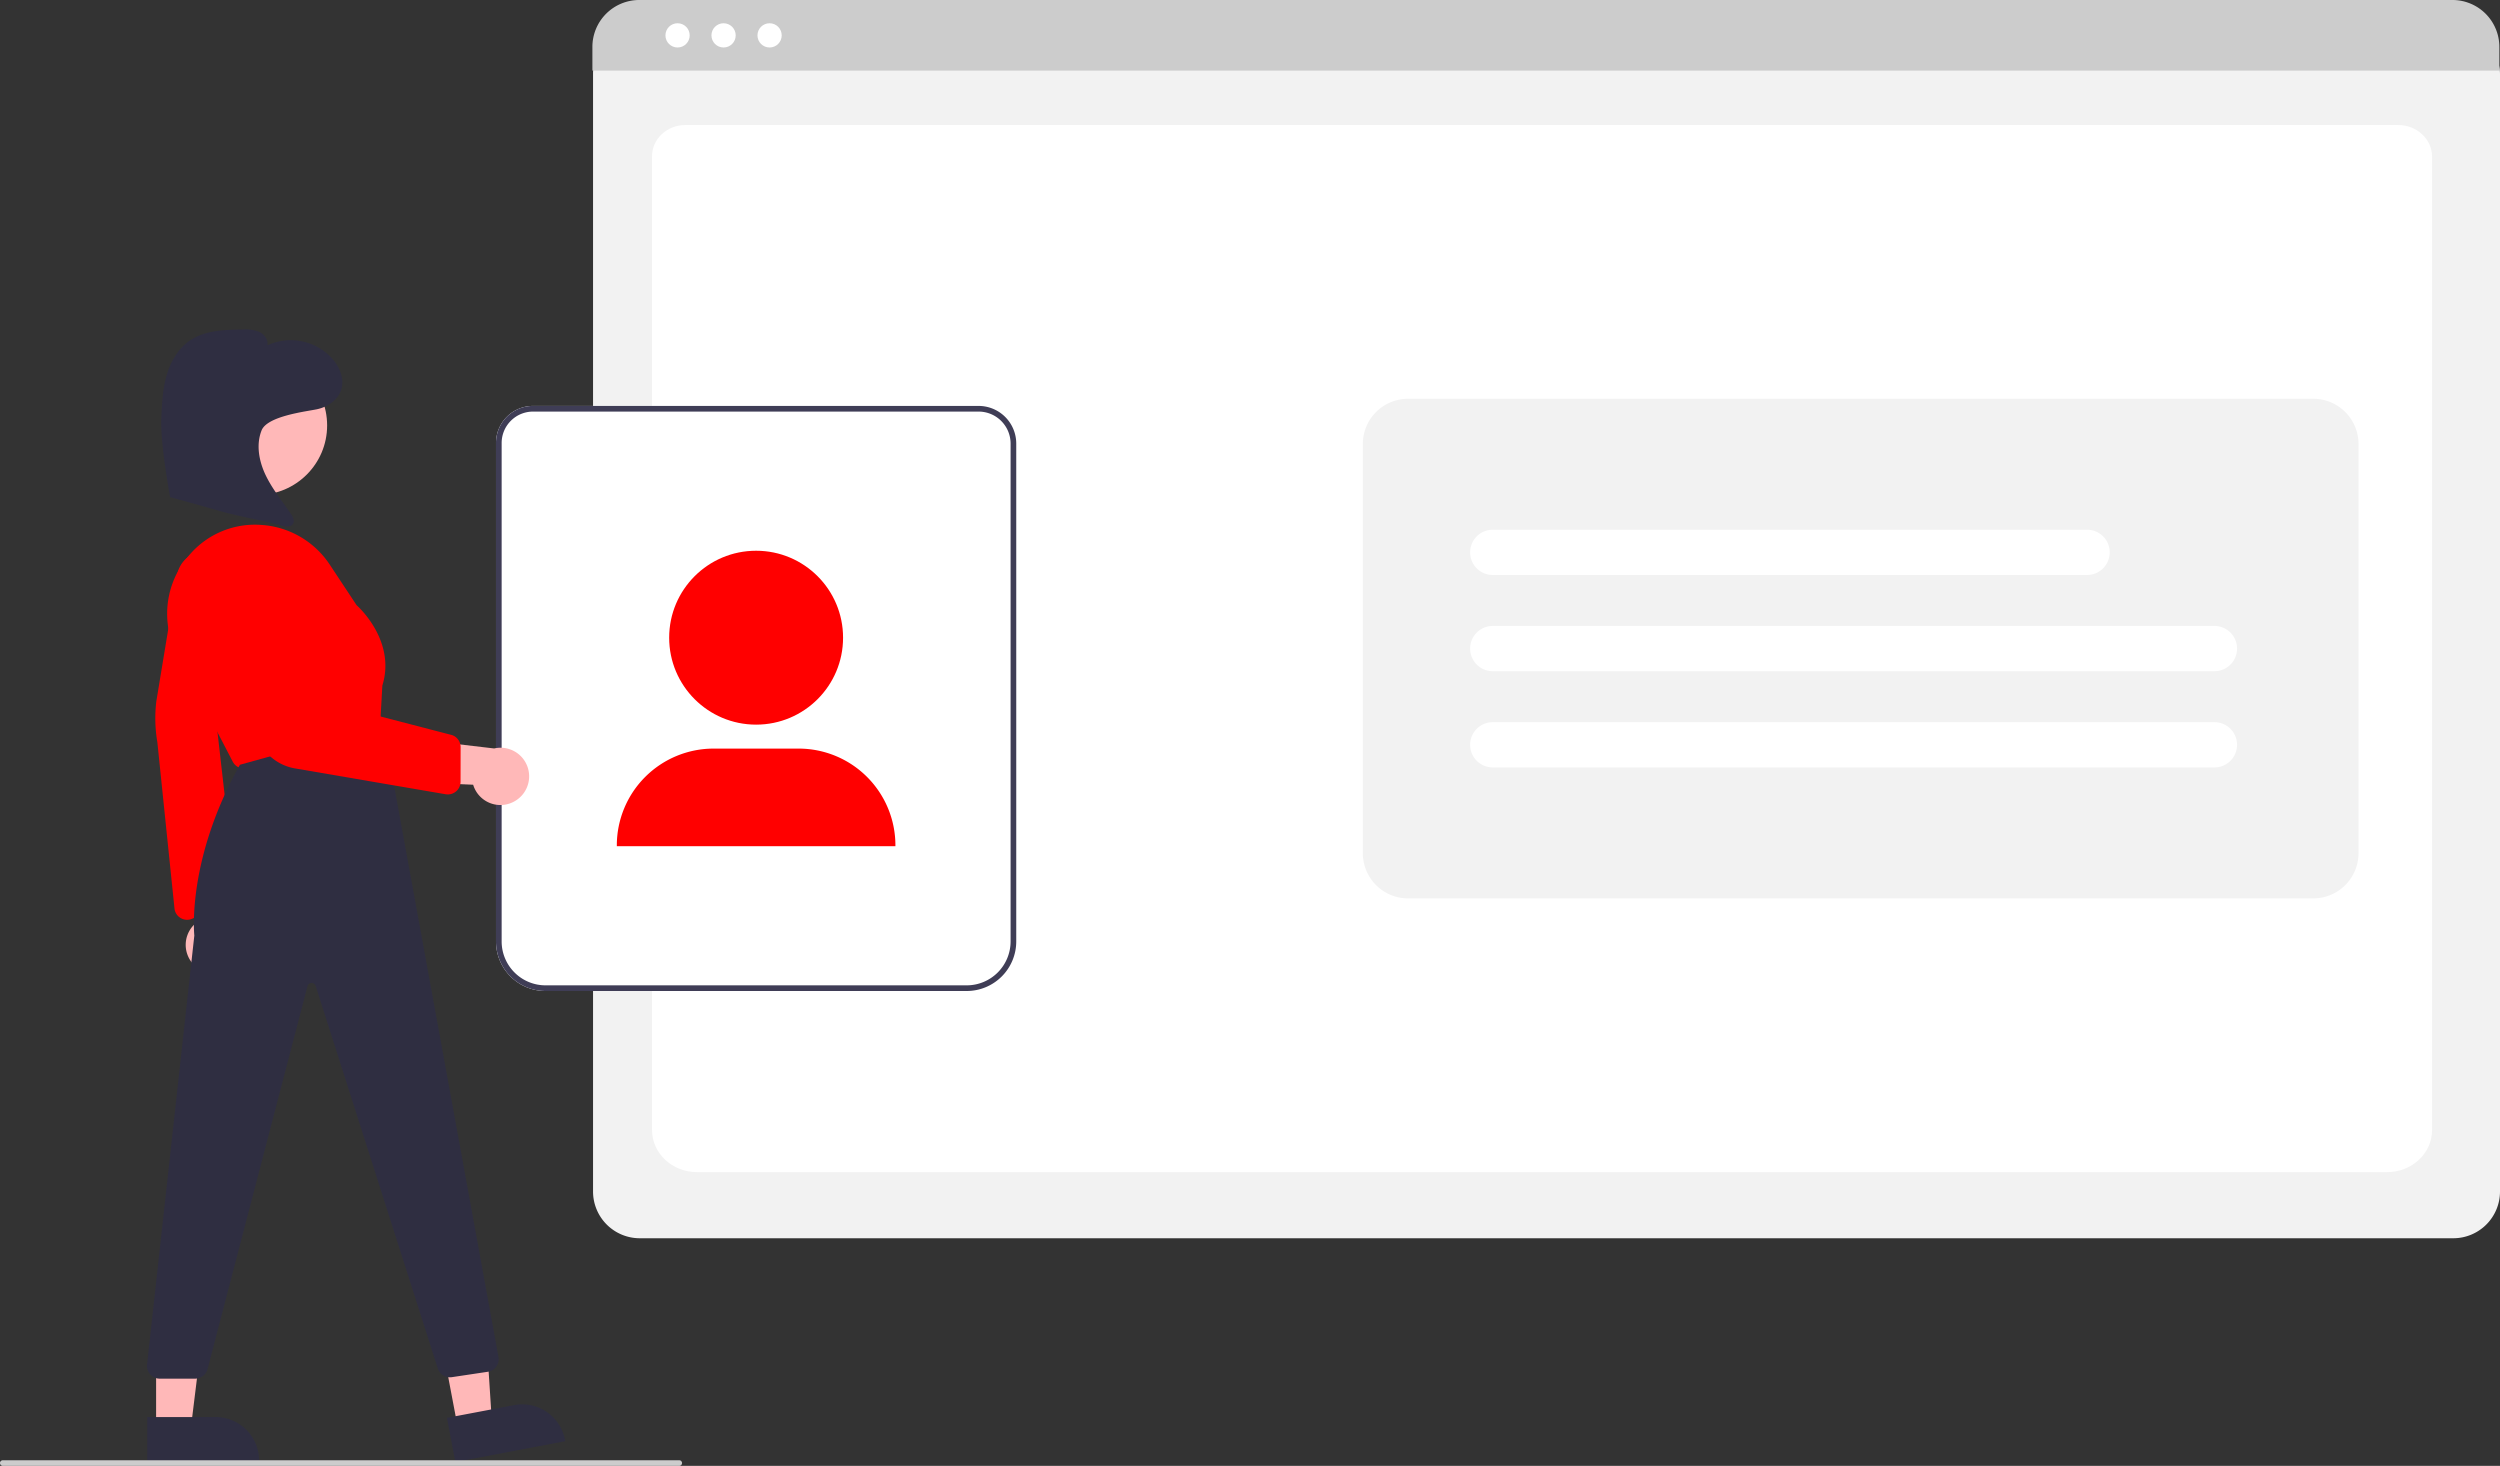 <svg id="b3d671e1-e4ff-42d2-8228-05a62a280de5" data-name="Layer 1" xmlns="http://www.w3.org/2000/svg" width="883.397" height="517.987" viewBox="0 0 883.397 517.987"><rect x="0" y="0" width="883.397" height="517.987" fill="#333333" stroke="none"/><path d="M1025.199,628.555H384.36a16.519,16.519,0,0,1-16.5-16.5V216.901A12.102,12.102,0,0,1,379.948,204.812H1029.401a12.311,12.311,0,0,1,12.297,12.297V612.055A16.519,16.519,0,0,1,1025.199,628.555Z" transform="translate(-158.301 -191.007)" fill="#f2f2f2"/><path d="M1001.821,605.188H404.577c-8.755,0-15.878-6.67-15.878-14.868v-344.105c0-6.08,5.278-11.027,11.766-11.027h605.274c6.595,0,11.961,5.028,11.961,11.208V590.32C1017.699,598.518,1010.576,605.188,1001.821,605.188Z" transform="translate(-158.301 -191.007)" fill="#fff"/><path d="M1041.469,215.957H367.629v-8.4a16.574,16.574,0,0,1,16.56-16.55h640.72a16.574,16.574,0,0,1,16.56,16.55Z" transform="translate(-158.301 -191.007)" fill="#ccc"/><circle cx="239.423" cy="12.5" r="4.283" fill="#fff"/><circle cx="255.681" cy="12.5" r="4.283" fill="#fff"/><circle cx="271.94" cy="12.5" r="4.283" fill="#fff"/><path d="M499.902,541.187H351.063a17.52,17.52,0,0,1-17.5-17.5V347.533A13.103,13.103,0,0,1,346.651,334.445H504.105a13.312,13.312,0,0,1,13.297,13.297V523.687A17.52,17.52,0,0,1,499.902,541.187Z" transform="translate(-158.301 -191.007)" fill="#fff"/><path d="M499.902,541.187H351.063a17.52,17.52,0,0,1-17.5-17.5V347.533A13.103,13.103,0,0,1,346.651,334.445H504.105a13.312,13.312,0,0,1,13.297,13.297V523.687A17.52,17.52,0,0,1,499.902,541.187ZM346.651,336.445a11.101,11.101,0,0,0-11.088,11.088V523.687a15.517,15.517,0,0,0,15.5,15.5h148.839a15.518,15.518,0,0,0,15.5-15.5V347.742A11.31,11.31,0,0,0,504.105,336.445Z" transform="translate(-158.301 -191.007)" fill="#3f3d56"/><circle cx="267.181" cy="225.334" r="30.724" fill="#ff0000"/><path d="M474.703,490.015H376.262v-.314a34.211,34.211,0,0,1,34.172-34.172h30.097A34.211,34.211,0,0,1,474.703,489.701Z" transform="translate(-158.301 -191.007)" fill="#ff0000"/><path d="M339.657,474.396a10.056,10.056,0,0,1-14.161-6.101l-35.701-1.559,10.89-15.042,32.233,3.786a10.11,10.11,0,0,1,6.74,18.915Z" transform="translate(-158.301 -191.007)" fill="#ffb8b8"/><path d="M240.538,460.143l-19.633-37.811a31.318,31.318,0,0,1,2.564-33.039c.699-.934,1.442-1.842,2.206-2.699A30.398,30.398,0,0,1,250.753,376.504a31.402,31.402,0,0,1,24.112,14.081l9.428,14.252c.965.862,13.943,12.837,9.115,28.42l-.83,14.943a4.523,4.523,0,0,1-3.475,4.133l-43.553,10.119a4.494,4.494,0,0,1-5.012-2.309Z" transform="translate(-158.301 -191.007)" fill="#ff0000"/><path d="M226.769,531.9a10.056,10.056,0,0,1,1.568-15.339L219.108,482.038l17.617,5.872,6.064,31.883a10.11,10.11,0,0,1-16.019,12.107Z" transform="translate(-158.301 -191.007)" fill="#ffb8b8"/><path d="M222.442,515.566a4.463,4.463,0,0,1-2.461-3.316l-6.077-58.96a50.336,50.336,0,0,1-.359-14.49l7.285-44.119a10.068,10.068,0,0,1,10.733-8.862h0a10.088,10.088,0,0,1,9.301,11.24L234.916,447.669l6.811,59.691a4.476,4.476,0,0,1-2.349,4.479l-12.885,3.68a4.45,4.45,0,0,1-4.052.047Z" transform="translate(-158.301 -191.007)" fill="#ff0000"/><polygon points="161.751 504.359 173.796 502.075 170.717 454.528 152.94 457.9 161.751 504.359" fill="#ffb8b8"/><path d="M316.234,692.016l23.721-4.499.001-0a15.386,15.386,0,0,1,17.983,12.251l.093.491-38.838,7.366Z" transform="translate(-158.301 -191.007)" fill="#2f2e41"/><polygon points="55.162 504.734 67.422 504.733 73.254 457.445 55.16 457.446 55.162 504.734" fill="#ffb8b8"/><path d="M210.336,691.738l24.144-.001h.001A15.386,15.386,0,0,1,249.868,707.123v.5l-39.531.001Z" transform="translate(-158.301 -191.007)" fill="#2f2e41"/><circle cx="91.033" cy="150.331" r="24.561" fill="#ffb8b8"/><path d="M211.445,676.735a4.523,4.523,0,0,1-1.195-3.404l16.718-151.751c-.144-1.421-2.414-27.188,16.009-60.156l.102-.182,49.368-13.69,5.459,23.026,36.583,200.211a4.486,4.486,0,0,1-3.805,4.943l-12.733,1.91a4.502,4.502,0,0,1-4.986-3.185L269.851,539.429a1.5,1.5,0,0,0-2.878-.014L231.605,674.924a4.523,4.523,0,0,1-4.322,3.244H214.737A4.515,4.515,0,0,1,211.445,676.735Z" transform="translate(-158.301 -191.007)" fill="#2f2e41"/><path d="M315.783,471.663l-53.192-9.121A17.409,17.409,0,0,1,248.428,448.92l-11.107-52.459a14.31,14.31,0,0,1,13.413-17.262h0a14.384,14.384,0,0,1,14.796,12.604l5.574,46.758,46.925,12.192a4.499,4.499,0,0,1,3.034,4.265l-.02,12.219a4.496,4.496,0,0,1-5.261,4.424Z" transform="translate(-158.301 -191.007)" fill="#ff0000"/><path d="M270.227,335.636c3.91-.808,7.711-3.409,8.755-7.263.912-3.366-.437-6.995-2.55-9.77a19.737,19.737,0,0,0-23.646-5.577c.377-1.985-1.116-3.943-2.953-4.784a13.753,13.753,0,0,0-5.955-.8c-6.39.089-13.193.303-18.477,3.898-4.213,2.867-6.888,7.58-8.274,12.484s-1.612,10.049-1.83,15.141c-.382,8.923,3.114,27.703,3.114,27.703s12.363,3.399,17.779,4.974c5.82,1.692,15.64,3.384,21.461,5.077,1.49.433,3.485.676,4.233-.682.598-1.085-.094-2.406-.789-3.431-3.06-4.514-6.566-8.771-8.921-13.691s-3.456-10.765-1.435-15.83S266.317,336.444,270.227,335.636Z" transform="translate(-158.301 -191.007)" fill="#2f2e41"/><path d="M655.866,508.462h319.839a16,16,0,0,0,16-16V347.914a16,16,0,0,0-16-16H655.866a16,16,0,0,0-16,16V492.462A16,16,0,0,0,655.866,508.462Z" transform="translate(-158.301 -191.007)" fill="#f2f2f2"/><path d="M940.786,428.188h-255a8,8,0,1,1,0-16h255a8,8,0,0,1,0,16Z" transform="translate(-158.301 -191.007)" fill="#fff"/><path d="M940.786,462.188h-255a8,8,0,1,1,0-16h255a8,8,0,0,1,0,16Z" transform="translate(-158.301 -191.007)" fill="#fff"/><path d="M895.786,394.188h-210a8,8,0,1,1,0-16h210a8,8,0,0,1,0,16Z" transform="translate(-158.301 -191.007)" fill="#fff"/><path d="M398.301,708.993h-239a1,1,0,0,1,0-2h239a1,1,0,1,1,0,2Z" transform="translate(-158.301 -191.007)" fill="#ccc"/></svg>